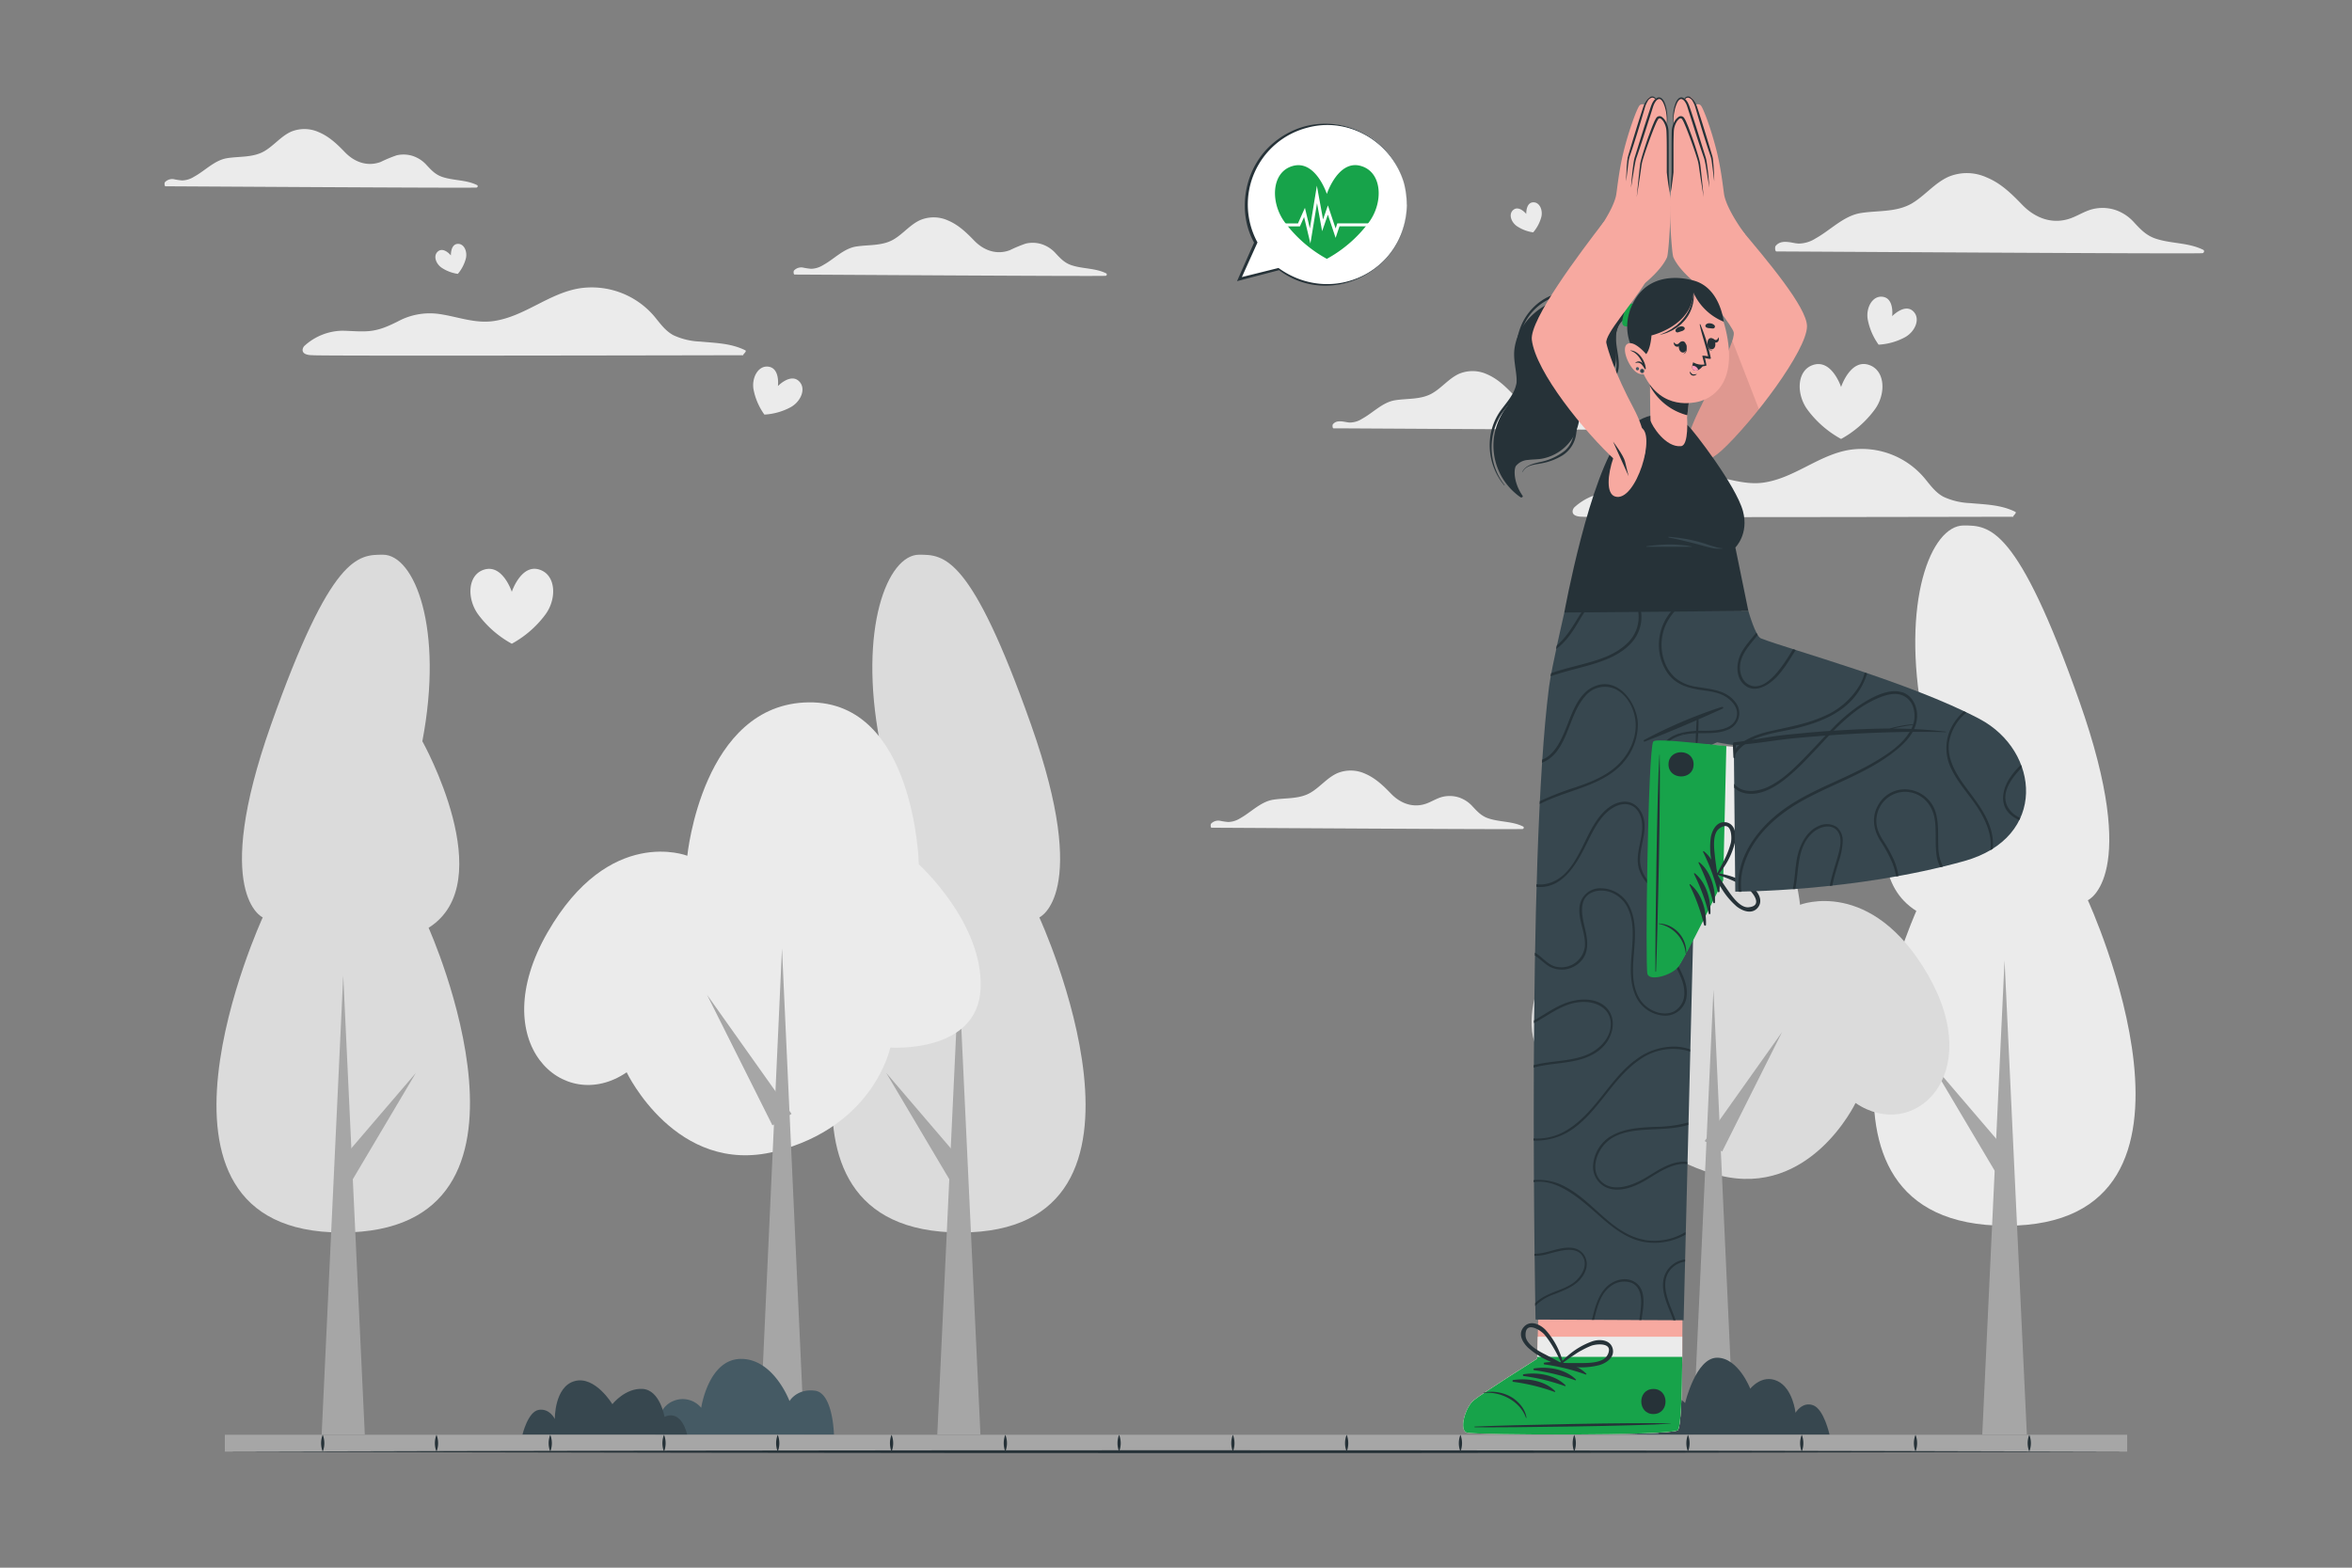 <svg xmlns="http://www.w3.org/2000/svg" viewBox="0 0 750 500"><rect x="0" y="0" width="750" height="500" fill="#808080" stroke="none"/><g id="freepik--background-complete--inject-81"><path d="M611.08,290.54S566,390.94,639.77,390.94s26-103.82,26-103.82,17.07-7.51-2.73-63.52-28.66-56-36.89-56c-10.39,0-20.07,24.25-13,61.47C613.13,229.06,587.18,275.51,611.08,290.54Z" style="fill:#ebebeb"></path><polygon points="646.32 457.53 639.21 306.28 632.1 457.53 646.32 457.53" style="fill:#a6a6a6"></polygon><polygon points="642.1 369.69 615.29 338.38 636.32 373.83 642.1 369.69" style="fill:#a6a6a6"></polygon><path d="M136.67,295.91s43.63,97.18-27.77,97.18S83.78,292.6,83.78,292.6s-16.53-7.27,2.65-61.47,27.73-54.21,35.69-54.21c10.06,0,19.43,23.47,12.56,59.49C134.68,236.41,159.8,281.37,136.67,295.91Z" style="fill:#dbdbdb"></path><polygon points="102.57 457.53 109.45 311.14 116.33 457.53 102.57 457.53" style="fill:#a6a6a6"></polygon><polygon points="106.65 372.52 132.6 342.21 112.25 376.53 106.65 372.52" style="fill:#a6a6a6"></polygon><path d="M278.54,295.91s-43.63,97.18,27.76,97.18S331.42,292.6,331.42,292.6s16.53-7.27-2.64-61.47-27.74-54.21-35.7-54.21c-10.06,0-19.42,23.47-12.56,59.49C280.52,236.41,255.4,281.37,278.54,295.91Z" style="fill:#dbdbdb"></path><polygon points="312.64 457.53 305.76 311.14 298.88 457.53 312.64 457.53" style="fill:#a6a6a6"></polygon><polygon points="308.55 372.52 282.61 342.21 302.96 376.53 308.55 372.52" style="fill:#a6a6a6"></polygon><path d="M574,288.57s22.75-9,40.81,22.4c18.52,32.22-4.69,53.45-23.12,40.81,0,0-14.44,30.34-43.34,23.12s-33.59-30.34-33.59-30.34-25.64,1.8-26.37-17.34,18.06-36.12,18.06-36.12,1.09-47.68,32.15-47.31S574,288.57,574,288.57Z" style="fill:#dbdbdb"></path><polygon points="552.88 457.53 546.38 315.66 539.87 457.53 552.88 457.53" style="fill:#a6a6a6"></polygon><polygon points="549.16 367.27 568.25 329.18 543.59 363.93 549.16 367.27" style="fill:#a6a6a6"></polygon><path d="M219.17,272.94s-24.86-9.87-44.59,24.47c-20.23,35.2,5.13,58.4,25.25,44.59,0,0,15.79,33.15,47.36,25.25s36.7-33.14,36.7-33.14,28,2,28.81-18.95S293,275.7,293,275.7s-1.18-52.09-35.12-51.69S219.17,272.94,219.17,272.94Z" style="fill:#ebebeb"></path><polygon points="242.26 457.53 249.36 302.54 256.46 457.53 242.26 457.53" style="fill:#a6a6a6"></polygon><polygon points="246.31 358.92 225.47 317.3 252.4 355.26 246.31 358.92" style="fill:#a6a6a6"></polygon><path d="M566.47,80.2c7.19,0,128.17.8,135.77.56.55,0,.84-.82.3-1.09-4.8-2.37-10.23-1.9-15.21-3.58-2.93-1-4.73-2.9-6.77-5.1a14,14,0,0,0-6.29-4.11,13.31,13.31,0,0,0-6.86-.21c-2.45.58-4.58,2-6.93,2.88-5.81,2.19-11.45.1-15.6-4.2-3.43-3.54-6.79-6.89-11.44-8.79a15.17,15.17,0,0,0-12.12-.17c-4.44,2-7.49,6-11.65,8.48-4.95,2.89-10.85,2.21-16.31,3.08s-9.65,5.47-14.44,8.11a10.11,10.11,0,0,1-5.21,1.62c-1.07,0-2.12-.32-3.18-.45-1.65-.2-3.21-.16-4.32,1.22C565.94,78.78,566,80.2,566.47,80.2Z" style="fill:#ebebeb"></path><path d="M52.78,59.42c5.25,0,93.57.58,99.13.41.39,0,.61-.6.21-.8-3.5-1.73-7.47-1.38-11.1-2.61-2.14-.72-3.46-2.12-4.94-3.72a10.2,10.2,0,0,0-4.6-3,9.64,9.64,0,0,0-5-.16,42.82,42.82,0,0,0-5.06,2.1c-4.24,1.6-8.37.08-11.4-3.06-2.49-2.59-5-5-8.35-6.42A11.12,11.12,0,0,0,92.82,42c-3.24,1.47-5.46,4.42-8.5,6.2-3.61,2.11-7.92,1.61-11.91,2.25s-7,4-10.54,5.92a7.49,7.49,0,0,1-3.81,1.18,23.13,23.13,0,0,1-2.32-.33,3.17,3.17,0,0,0-3.15.89C52.39,58.39,52.43,59.42,52.78,59.42Z" style="fill:#ebebeb"></path><path d="M425.22,136.61c5.25,0,93.58.58,99.13.4.4,0,.61-.6.21-.79-3.49-1.74-7.46-1.39-11.1-2.61-2.14-.72-3.45-2.12-4.94-3.73a10.2,10.2,0,0,0-4.6-3,9.74,9.74,0,0,0-5-.15c-1.79.42-3.35,1.45-5.06,2.1-4.24,1.6-8.36.08-11.39-3.06-2.5-2.59-5-5-8.36-6.43a11.05,11.05,0,0,0-8.84-.12c-3.24,1.47-5.47,4.42-8.51,6.19-3.61,2.11-7.92,1.61-11.91,2.25s-7,4-10.53,5.92a7.36,7.36,0,0,1-3.81,1.18c-.78,0-1.55-.23-2.32-.32-1.21-.15-2.35-.12-3.16.89C424.84,135.57,424.88,136.61,425.22,136.61Z" style="fill:#ebebeb"></path><path d="M253.38,87.57c5.25,0,93.58.59,99.13.41.4,0,.61-.6.22-.8-3.5-1.73-7.47-1.38-11.11-2.61-2.14-.72-3.45-2.12-4.94-3.72a10.22,10.22,0,0,0-4.59-3,9.68,9.68,0,0,0-5-.16,42.82,42.82,0,0,0-5.06,2.1c-4.24,1.6-8.36.08-11.39-3.06-2.5-2.59-5-5-8.36-6.42a11.05,11.05,0,0,0-8.84-.12c-3.24,1.46-5.47,4.42-8.51,6.19C281.31,78.49,277,78,273,78.63s-7,4-10.53,5.92a7.55,7.55,0,0,1-3.81,1.18,22.72,22.72,0,0,1-2.32-.33,3.18,3.18,0,0,0-3.16.89C253,86.54,253,87.57,253.38,87.57Z" style="fill:#ebebeb"></path><path d="M386.34,264c5.25,0,93.58.58,99.13.41.4,0,.61-.6.22-.8-3.5-1.73-7.47-1.38-11.11-2.61-2.14-.72-3.45-2.12-4.94-3.72a10.24,10.24,0,0,0-4.59-3,9.79,9.79,0,0,0-5-.15c-1.79.43-3.34,1.45-5.05,2.1-4.25,1.6-8.37.08-11.4-3.06-2.5-2.59-5-5-8.35-6.43a11.12,11.12,0,0,0-8.85-.12c-3.24,1.47-5.46,4.42-8.51,6.2-3.6,2.11-7.92,1.61-11.9,2.24s-7.05,4-10.54,5.93a7.52,7.52,0,0,1-3.81,1.18,22.72,22.72,0,0,1-2.32-.33,3.19,3.19,0,0,0-3.16.89C386,262.93,386,264,386.34,264Z" style="fill:#ebebeb"></path><path d="M99.74,113.29c.1.3,139.21,0,137.46,0-.8,0,1.21-1.2.43-1.58-4.53-2.25-9.48-2.31-14.41-2.77a22.26,22.26,0,0,1-8.43-2c-2.62-1.37-4.25-3.76-6.11-6a26.18,26.18,0,0,0-23.76-9c-9.89,1.55-17.69,9.09-27.6,10.47-5.95.84-11.58-1.47-17.39-2.28a21.36,21.36,0,0,0-13.07,2.39c-3.14,1.56-6,2.87-9.58,3.11-2.73.19-5.46-.12-8.19-.15a18.38,18.38,0,0,0-12,4.82C96.6,110.69,95.2,113.29,99.74,113.29Z" style="fill:#ebebeb"></path><path d="M504.71,164.81c.1.29,139.21,0,137.46,0-.8,0,1.21-1.2.43-1.59-4.53-2.25-9.48-2.31-14.41-2.76a22.26,22.26,0,0,1-8.43-2c-2.62-1.38-4.25-3.76-6.11-6a26.13,26.13,0,0,0-23.76-9c-9.89,1.55-17.69,9.08-27.6,10.47-5.95.83-11.58-1.47-17.39-2.28A21.29,21.29,0,0,0,531.83,154c-3.14,1.56-6,2.87-9.58,3.11-2.73.2-5.46-.12-8.19-.14a18.36,18.36,0,0,0-12,4.81C501.57,162.2,500.17,164.81,504.71,164.81Z" style="fill:#ebebeb"></path><path d="M607.31,107.64a20.1,20.1,0,0,1-8.26,2.29,20.13,20.13,0,0,1-3.43-7.84c-.76-3.7,1.37-7.91,4.75-7.43,3.74.52,3,6.18,3,6.18s4-4.16,6.7-1.57C612.55,101.62,610.66,105.9,607.31,107.64Z" style="fill:#ebebeb"></path><path d="M252,129.94a20,20,0,0,1-8.25,2.29,20.22,20.22,0,0,1-3.43-7.84c-.76-3.7,1.36-7.92,4.74-7.44,3.74.53,3,6.18,3,6.18s4-4.15,6.7-1.57C257.24,123.91,255.34,128.19,252,129.94Z" style="fill:#ebebeb"></path><path d="M491.44,69.4a12.59,12.59,0,0,1-2.54,4.71,12.5,12.5,0,0,1-5-1.85c-2-1.25-3-4-1.3-5.35,1.85-1.45,4.09,1.32,4.09,1.32s-.16-3.58,2.18-3.7C491,64.43,492.1,67.14,491.44,69.4Z" style="fill:#ebebeb"></path><path d="M597.72,130.75A33.06,33.06,0,0,1,587.08,140a33.06,33.06,0,0,1-10.64-9.23c-3.75-5-3.56-12.72,1.8-14.4,5.92-1.86,8.84,7.06,8.84,7.06s2.95-9,8.84-7.06C601.26,118.09,601.47,125.79,597.72,130.75Z" style="fill:#ebebeb"></path><path d="M148.5,82.64A12.59,12.59,0,0,1,146,87.35a12.5,12.5,0,0,1-5-1.85c-2-1.25-3-4-1.3-5.35,1.85-1.45,4.08,1.32,4.08,1.32s-.15-3.58,2.19-3.69C148.05,77.68,149.16,80.38,148.5,82.64Z" style="fill:#ebebeb"></path><path d="M173.85,196.08a33,33,0,0,1-10.65,9.23,33.06,33.06,0,0,1-10.64-9.23c-3.74-5-3.56-12.72,1.8-14.4,5.93-1.86,8.84,7.06,8.84,7.06s3-9,8.85-7.06C177.39,183.42,177.59,191.12,173.85,196.08Z" style="fill:#ebebeb"></path></g><g id="freepik--Plants--inject-81"><path d="M265.93,457.6h-57s.13-8.48,5.73-10.74a7.64,7.64,0,0,1,8.94,2.15s2.28-15.6,12.72-15.6,15.44,13.45,15.44,13.45,2.34-4.06,8.13-3.31S265.93,457.6,265.93,457.6Z" style="fill:#455a64"></path><path d="M583.4,457.6s-1.75-8.15-5.24-9.41-5.61,2.4-5.61,2.4-.82-7.79-5.77-10.12-8.66,2.45-8.66,2.45-3.8-9.89-10.58-9.89-10.2,14.46-10.2,14.46-4-4.31-8.11-1.87-4.1,12-4.1,12Z" style="fill:#37474f"></path><path d="M219.15,457.6H166.6s1.73-7.41,5.22-7.94,5.1,2.92,5.1,2.92-.16-10.34,6.35-12.1,12,7.37,12,7.37,4.08-5.2,9.64-4.87,7,8.93,7,8.93S216.92,448.93,219.15,457.6Z" style="fill:#37474f"></path><path d="M528.9,457.6H496.61s.07-4.81,3.25-6.08a4.32,4.32,0,0,1,5.06,1.21s1.29-8.84,7.21-8.84,8.74,7.63,8.74,7.63a4.54,4.54,0,0,1,4.61-1.88C528.77,450.07,528.9,457.6,528.9,457.6Z" style="fill:#455a64"></path></g><g id="freepik--Floor--inject-81"><rect x="71.7" y="457.6" width="606.61" height="5.38" style="fill:#a6a6a6"></rect><path d="M102.91,457.6a7.3,7.3,0,0,1,0,5.38,7.25,7.25,0,0,1,0-5.38Z" style="fill:#263238"></path><path d="M139.19,457.6a7.3,7.3,0,0,1,0,5.38,7.25,7.25,0,0,1,0-5.38Z" style="fill:#263238"></path><path d="M175.46,457.6a7.25,7.25,0,0,1,0,5.38,7.35,7.35,0,0,1,0-5.38Z" style="fill:#263238"></path><path d="M211.74,457.6a7.25,7.25,0,0,1,0,5.38,7.3,7.3,0,0,1,0-5.38Z" style="fill:#263238"></path><path d="M248,457.6a7.25,7.25,0,0,1,0,5.38,7.3,7.3,0,0,1,0-5.38Z" style="fill:#263238"></path><path d="M284.3,457.6a7.25,7.25,0,0,1,0,5.38,7.3,7.3,0,0,1,0-5.38Z" style="fill:#263238"></path><path d="M320.58,457.6a7.25,7.25,0,0,1,0,5.38,7.3,7.3,0,0,1,0-5.38Z" style="fill:#263238"></path><path d="M356.86,457.6a7.3,7.3,0,0,1,0,5.38,7.3,7.3,0,0,1,0-5.38Z" style="fill:#263238"></path><path d="M393.14,457.6a7.3,7.3,0,0,1,0,5.38,7.3,7.3,0,0,1,0-5.38Z" style="fill:#263238"></path><path d="M429.42,457.6a7.3,7.3,0,0,1,0,5.38,7.25,7.25,0,0,1,0-5.38Z" style="fill:#263238"></path><path d="M465.7,457.6a7.3,7.3,0,0,1,0,5.38,7.25,7.25,0,0,1,0-5.38Z" style="fill:#263238"></path><path d="M502,457.6a7.3,7.3,0,0,1,0,5.38,7.25,7.25,0,0,1,0-5.38Z" style="fill:#263238"></path><path d="M538.26,457.6a7.3,7.3,0,0,1,0,5.38,7.25,7.25,0,0,1,0-5.38Z" style="fill:#263238"></path><path d="M574.54,457.6a7.35,7.35,0,0,1,0,5.38,7.25,7.25,0,0,1,0-5.38Z" style="fill:#263238"></path><path d="M610.81,457.6a7.25,7.25,0,0,1,0,5.38,7.3,7.3,0,0,1,0-5.38Z" style="fill:#263238"></path><path d="M647.09,457.6a7.25,7.25,0,0,1,0,5.38,7.3,7.3,0,0,1,0-5.38Z" style="fill:#263238"></path><path d="M70.54,463c195.06-.61,413.86-.61,608.92,0-195.06.62-413.86.61-608.92,0Z" style="fill:#263238"></path></g><g id="freepik--speech-bubble--inject-81"><path d="M448.62,65.27a25.59,25.59,0,0,1-40.85,20.54L395.23,89l5.22-11.68a25.6,25.6,0,1,1,48.17-12.07Z" style="fill:#fff"></path><path d="M448.62,65.27c-.13,21.64-24.81,33-40.76,20.89l-12.52,3.28-.88.23.37-.83L400,77.14l0,.43c-5.89-10.48-3-24.64,6.27-32.16,16.83-13.87,42.26-1.94,42.32,19.86Zm0,0c.08-16.36-15.93-28.86-31.75-24.54a25.29,25.29,0,0,0-16,36.38l.12.21-.1.22L395.63,89.2l-.51-.61,12.56-3.12c17.12,12.37,40.52,1.16,40.94-20.2Z" style="fill:#263238"></path><path d="M436.44,71A41.56,41.56,0,0,1,423.1,82.56,41.59,41.59,0,0,1,409.77,71c-4.7-6.21-4.46-15.94,2.25-18,7.43-2.33,11.08,8.85,11.08,8.85s3.7-11.25,11.08-8.85C440.88,55.12,441.13,64.78,436.44,71Z" style="fill:#17A34A"></path><polygon points="417.86 77.65 415.84 69.22 414.52 72.2 406.34 72.2 406.34 71.25 413.9 71.25 416.11 66.28 417.69 72.85 419.92 59.23 421.89 70 423.44 65.5 425.9 72.87 426.44 71.24 439.88 71.24 439.88 72.19 427.13 72.19 425.9 75.87 423.43 68.46 421.6 73.73 419.97 64.8 417.86 77.65" style="fill:#fff"></polygon></g><g id="freepik--character-1--inject-81"><path d="M548.89,143.76c10.15-9.31,27.32-32.08,27.32-39.7,0-6.06-12.91-21.26-21.7-31.71C552.13,69.53,537.29,86,539.9,88.93c5.47,6.18,12.6,15.3,12.94,17.06.7,3.66-9.5,20.51-13,29.16C534.28,148.63,542,150.07,548.89,143.76Z" style="fill: rgb(247, 169, 160);"></path><path d="M533.64,82.14c2.08,4.68,8.94,9.72,8.94,9.72l13.92-17.1s-5.43-7.15-6.63-12.26c-.29-1.26-.82-7.55-2.37-13.91C545.74,41.36,543,34,542.23,33.51c-1.43-1-3.69.83-3.65,6s1.83,15.16,1.78,15.79a5.46,5.46,0,0,1-.17.61h0c-.16.23-6.81,3.26-7.46,6.49S533.08,81.39,533.64,82.14Z" style="fill: rgb(247, 169, 160);"></path><path d="M544.19,64.52s2.6-12.26,1.58-14.66-4.93-17.74-6.35-18.73-3.69.84-3.66,6,1.84,15.16,1.79,15.79-4.06,10.91-4.14,12S544.19,64.52,544.19,64.52Z" style="fill: rgb(247, 169, 160);"></path><path d="M546.63,57.82c0-1.37-.09-2.74-.16-4.11-.05-.69-.1-1.37-.17-2.06,0-.34-.07-.68-.11-1,0-.17-.06-.35-.09-.52a3.71,3.71,0,0,0-.14-.53c-.77-2.61-1.56-5.25-2.37-7.86s-1.62-5.23-2.51-7.85a9,9,0,0,0-1-1.88,3.75,3.75,0,0,0-.73-.81,1.73,1.73,0,0,0-1-.44,1.37,1.37,0,0,0-1,.43,3.08,3.08,0,0,0-.62.87,7.39,7.39,0,0,0-.62,2,9.46,9.46,0,0,1,.79-1.88,3.06,3.06,0,0,1,.63-.75,1.1,1.1,0,0,1,.83-.29,2.19,2.19,0,0,1,1.4,1.15,8.28,8.28,0,0,1,.81,1.82c.76,2.61,1.54,5.25,2.35,7.87s1.63,5.23,2.54,7.83a10,10,0,0,1,.41,2c.1.67.18,1.35.27,2Z" style="fill:#263238"></path><path d="M541.88,66.15s2.79-13.44,1.77-15.84-4.93-17.75-6.34-18.74-3.69.84-3.66,6,1.83,15.16,1.78,15.79-2.89,11-3,12S541.88,66.15,541.88,66.15Z" style="fill: rgb(247, 169, 160);"></path><path d="M545.07,59.86c-.1-1.68-.26-3.35-.42-5-.1-.84-.21-1.67-.33-2.51-.06-.42-.12-.84-.2-1.25a9.52,9.52,0,0,0-.33-1.25c-1-3.21-2-6.43-3-9.63l-1.56-4.8-.41-1.19a9.44,9.44,0,0,0-.47-1.21,4.81,4.81,0,0,0-.72-1.13,2.26,2.26,0,0,0-1.18-.79,1.3,1.3,0,0,0-.78.06,1.73,1.73,0,0,0-.59.43,3.62,3.62,0,0,0-.71,1.14,10.93,10.93,0,0,0-.68,2.47,14.82,14.82,0,0,0,0,5.06,15.74,15.74,0,0,1,.3-5,11.53,11.53,0,0,1,.76-2.35,3.39,3.39,0,0,1,.64-1,.93.93,0,0,1,.9-.3,1.79,1.79,0,0,1,.84.63,5.2,5.2,0,0,1,.61,1c.31.72.53,1.55.79,2.35l1.53,4.8c1,3.2,2.06,6.4,3.16,9.59a7.27,7.27,0,0,1,.36,1.18c.09.4.18.81.26,1.22.15.82.29,1.65.42,2.48Z" style="fill:#263238"></path><path d="M542.32,66.14S542,53.9,541.06,51.66s-3-12.87-4.28-13.79-3.43.78-3.4,5.56.08,10.47,0,11.06-.87,9.88-.95,10.87S542.32,66.14,542.32,66.14Z" style="fill: rgb(247, 169, 160);"></path><path d="M543.25,62.85c-.19-2.16-.42-4.31-.64-6.47-.11-1.07-.22-2.15-.35-3.23l-.1-.81a5.66,5.66,0,0,0-.16-.82c-.12-.53-.27-1.05-.42-1.58-.61-2.08-1.27-4.15-2-6.19-.36-1-.74-2-1.13-3.06-.2-.51-.41-1-.63-1.51a8.9,8.9,0,0,0-.76-1.51,1.25,1.25,0,0,0-1.88-.33A4,4,0,0,0,534,38.68a7.08,7.08,0,0,0-.92,3.26c-.05,2.18-.05,4.34-.05,6.51s0,4.36,0,6.48c0,1.07-.11,2.16-.18,3.24s-.1,2.16-.12,3.25c.38-2.14.67-4.28.91-6.45l0-6.51c0-2.17,0-4.34.1-6.49a6.48,6.48,0,0,1,.81-2.94,3.44,3.44,0,0,1,.93-1.12.59.59,0,0,1,.94.15,9.49,9.49,0,0,1,.7,1.39c.22.48.43,1,.63,1.48.4,1,.78,2,1.15,3,.73,2,1.47,4.07,2.12,6.13.16.51.32,1,.46,1.54a15.28,15.28,0,0,1,.28,1.58l.46,3.21Z" style="fill:#263238"></path><path d="M548.89,143.76a122.83,122.83,0,0,0,12-13.23l-8.46-21.83c-2,6.17-9.64,19.2-12.61,26.45C534.28,148.63,542,150.07,548.89,143.76Z" style="opacity:0.1"></path><path d="M467.73,456.91c2.52.79,64.55,1.07,67.23-.73,1-.67,1.4-11.12,1.48-23.77V432c0-2.61.23-45.38.23-45.38l-45.28-.08-1.2,46,0,.78s-17.5,11-20.24,13.26S465.21,456.14,467.73,456.91Z" style="fill: rgb(247, 169, 160);"></path><path d="M467.73,456.92c2.53.78,64.55,1.06,67.24-.74,1-.66,1.4-11.12,1.47-23.78V432c0-.52,0-2.63,0-5.67H490.34l-.16,6.23,0,.79s-17.49,11-20.24,13.26S465.2,456.14,467.73,456.92Z" style="fill:#ebebeb"></path><path d="M467.73,456.92c2.53.78,64.55,1.06,67.24-.74,1-.65,1.39-10.93,1.47-23.43H490.19l0,.6s-17.49,11-20.24,13.26S465.2,456.14,467.73,456.92Z" style="fill:#17A34A"></path><path d="M470.31,455c10.34-.49,52.13-1.41,62.4-1,.08,0,.08.06,0,.07-10.25.74-52,1.28-62.4,1.15C470.09,455.14,470.09,455,470.31,455Z" style="fill:#263238"></path><path d="M473.13,444.13a12.72,12.72,0,0,1,9.25,1.72c2.1,1.45,4,3.64,4.38,6.32,0,.08-.16.11-.18,0-1.65-4.89-7.57-8.46-13.42-7.91A.08.08,0,1,1,473.13,444.13Z" style="fill:#263238"></path><path d="M492.49,434.6c4.53-.68,10,.2,13.35,3.53.13.13-.06.31-.2.26a63.32,63.32,0,0,0-13.15-3.22A.29.29,0,0,1,492.49,434.6Z" style="fill:#263238"></path><path d="M489.17,436.45c4.53-.68,10,.2,13.35,3.53.13.12-.06.31-.2.25A63.77,63.77,0,0,0,489.17,437,.29.29,0,0,1,489.17,436.45Z" style="fill:#263238"></path><path d="M485.85,438.3c4.53-.69,10,.2,13.35,3.52.13.13-.05.31-.2.26a63.62,63.62,0,0,0-13.15-3.21A.29.29,0,0,1,485.85,438.3Z" style="fill:#263238"></path><path d="M482.53,440.15c4.54-.69,10,.19,13.35,3.52.13.13-.05.31-.2.26a63,63,0,0,0-13.15-3.21A.29.29,0,0,1,482.53,440.15Z" style="fill:#263238"></path><path d="M527.17,443c5.15-.09,5.29,7.9.14,8S522,443.07,527.17,443Z" style="fill:#263238"></path><path d="M487.19,429.76a24.81,24.81,0,0,0,6.9,4.4c.18.08.35.17.53.24,1,.49,2,1,3,1.46a.46.46,0,0,0,.36,0,.58.58,0,0,0,.4-.5.12.12,0,0,0,.13-.14c0-.15-.07-.3-.1-.47l0-.15s0,0,0,0c-.05-.18-.11-.38-.15-.57-.11-.43-.25-.88-.41-1.32a24.47,24.47,0,0,0-5-8.54c-1.69-1.77-4.84-3.25-6.89-1S485.51,428.11,487.19,429.76Zm-.72-3.72c-.23-5,4.75-1.82,5.95-.47a27.48,27.48,0,0,1,2.07,2.84,42.63,42.63,0,0,1,2.48,4.42c.28.57.57,1.11.86,1.68l0,0,.12.26-.26-.15-.29-.17c-.7-.38-1.39-.76-2.11-1.13s-1.67-.86-2.5-1.31C490.77,431,486.6,428.79,486.47,426Z" style="fill:#263238"></path><path d="M498,435.88h0c1.62,0,3.29.14,4.95.19a23.05,23.05,0,0,0,7.09-.69c2.17-.65,4.73-2.36,4.27-4.94a2,2,0,0,0-.06-.32c-.76-2.91-4.23-3.09-6.55-2.3a24.1,24.1,0,0,0-7.79,4.61,18,18,0,0,0-1.66,1.61,2.71,2.71,0,0,0-.41.47s0,0,0,0a.2.2,0,0,0-.09.12,1.55,1.55,0,0,0-.25.26.14.14,0,0,0,0,.2A.55.55,0,0,0,498,435.88Zm1.13-1.13-.67,0a1.22,1.22,0,0,0-.27,0c.07-.06.16-.1.23-.16h0c1.2-.82,2.35-1.67,3.56-2.46.74-.5,1.48-1,2.26-1.39a25.59,25.59,0,0,1,3.17-1.52c1.41-.54,5.71-1,5.66,1.38a3.64,3.64,0,0,1-.61,1.79c-1.41,2.38-6.11,2.34-8.44,2.35C502.35,434.77,500.73,434.72,499.09,434.75Z" style="fill:#263238"></path><path d="M555.26,194.85s-6.6,40.24-7,41.54c0,0-2.45,1.16-6.88,3.21l-4.51,181.49-47.22-.22s-2.9-145.61,4.3-201.78c.79-6.14,5-24.24,5-24.24Z" style="fill:#37474f"></path><path d="M523.42,421h-.69a50.08,50.08,0,0,0,.59-5.08c.1-2.56-.4-5.61-3-6.75a7,7,0,0,0-6.48.9c-3.52,2.37-4.5,6.82-5.53,10.87h-.69c.88-3.42,1.67-6.91,3.94-9.7s6.45-4.31,9.66-2.4C525.27,411.28,524,417.11,523.42,421Zm7.73-15c-2.21,4.56.31,9.56,2,13.84.15.4.3.81.44,1.22h.72c-.11-.34-.22-.67-.34-1-1.71-4.6-5-10.76-1.2-15.24a7.5,7.5,0,0,1,4.56-2.45l0-.67A8,8,0,0,0,531.15,406Zm-29.76-8c-4.13-.5-8,1.91-12.1,1.89,0,.21,0,.43,0,.64a13.76,13.76,0,0,0,3-.28c3.66-.74,10.83-3.86,12.78,1.24.87,2.28-.46,4.81-2,6.46-1.72,1.86-4.05,2.78-6.36,3.68-2.64,1-5.27,2.13-7.19,4,0,.32,0,.63,0,.92a15.06,15.06,0,0,1,6.08-3.76c4-1.58,8.24-3.09,9.95-7.43C506.86,402.08,505.07,398.49,501.39,398Zm23-2.55c-10.45-1.91-16.31-12.35-25.37-17a17.6,17.6,0,0,0-10-2.06c0,.21,0,.42,0,.63,8.49-1.33,16.64,7.09,22.62,12.2,3.55,3,7.52,5.86,12.17,6.8a19.87,19.87,0,0,0,12.62-1.7c.34-.17.67-.34,1-.53l0-.82A19.19,19.19,0,0,1,524.42,395.49Zm-10.88-33a11.91,11.91,0,0,0-5.48,8.9,7.23,7.23,0,0,0,5.47,7.82c4.27,1,8.77-1.16,12.3-3.35s8-5.08,12.23-4.55v-.65l-.49-.05c-5.2-.34-9.53,3.3-13.82,5.65-3.92,2.15-10.08,4.23-13.54.14-2.86-3.39-1.14-8.59,1.56-11.5,3.58-3.86,9.43-4.36,14.38-4.62,4.09-.22,8.26-.26,12.21-1.46l0-.77a41,41,0,0,1-10.53,1.39C523,359.63,517.79,359.85,513.54,362.47Zm-.65-30.85c1.88-3.19,2.12-7.32-.56-10.16-2.48-2.62-6.46-3-9.83-2.39-4.51.75-8.16,3.37-12,5.65-.43.26-.88.51-1.33.76,0,.28,0,.57,0,.85.84-.45,1.65-.93,2.45-1.41,4-2.38,7.77-5,12.51-5.31,4.32-.32,9.22,1.61,9.52,6.56.3,5.15-4.12,9.09-8.58,10.64-5,1.74-10.37,1.56-15.47,2.81l-.52.14v.76c4.12-1.13,8.45-1.24,12.63-2.07C506.15,337.57,510.48,335.69,512.89,331.62Zm8.32,6.7c-8.12,6.27-12.43,16.46-21.24,21.95A18.07,18.07,0,0,1,489,363.1v.66a20.31,20.31,0,0,0,12.38-3.58c8.53-5.94,12.79-16.19,21.34-22.1a18.33,18.33,0,0,1,14.7-3.12,14.51,14.51,0,0,1,1.5.46l0-.75a16.61,16.61,0,0,0-4.74-.87A20.16,20.16,0,0,0,521.21,338.32ZM533,296.69c-2.48,3.88-.23,8.38,1.58,12,1.22,2.43,2.45,4.91,2.51,7.68a6.56,6.56,0,0,1-3.28,6.21c-3.82,1.89-8.84-.53-10.92-3.92-2.91-4.73-2.19-10.73-1.77-16,.37-4.74.56-9.93-1.86-14.22a10.17,10.17,0,0,0-8.57-5.13,6.61,6.61,0,0,0-7,5.79c-.55,4.33,2,8.38,1.7,12.7a7.56,7.56,0,0,1-9.81,6.36c-2.32-.82-3.87-2.95-5.93-4.2l-.21-.12c0,.31,0,.61,0,.91,1.55,1,2.85,2.4,4.44,3.4a8.28,8.28,0,0,0,9.86-1.21c3.1-2.87,2.59-7,1.69-10.73-.95-4-2.43-10,2.74-11.77,4-1.37,8.51.89,10.49,4.4,2.57,4.55,2.05,10.12,1.65,15.12s-.71,10.29,1.81,14.75a10.58,10.58,0,0,0,8.82,5.23,6.81,6.81,0,0,0,6.9-6.42c.5-5-2.92-9-4.48-13.48-.82-2.36-1-5,.49-7.18a7.65,7.65,0,0,1,4.81-2.9,10.34,10.34,0,0,1,1.33-.18l0-.78A8.75,8.75,0,0,0,533,296.69Zm-15.48-53.38a18.28,18.28,0,0,0,4.75-12.75c-.41-6.76-6.54-14.92-14-11.58-5.58,2.48-7.29,9.69-9.52,14.77-1.22,2.76-2.67,5.71-5.17,7.54a7.83,7.83,0,0,1-1.83,1l-.06,1a11.23,11.23,0,0,0,5.15-4.23c3.66-5.21,4.38-12.16,8.63-17a8.07,8.07,0,0,1,9.43-2.37c4,1.81,6.31,6.41,6.65,10.58.43,5.18-2.16,10.47-5.91,13.93s-8.38,5.22-13,6.83A94.09,94.09,0,0,0,491,255.54c0,.3,0,.61-.05.91,4.87-2.52,10.46-4,15.48-6C510.54,248.82,514.58,246.68,517.56,243.31Zm-14-45.3c.61-1,1.27-2.1,2-3.16h-.93c-1.58,2.36-2.92,4.87-4.63,7.16a22.88,22.88,0,0,1-3.54,3.87h0c-.08.38-.16.76-.25,1.14C499.36,204.78,501.6,201.29,503.54,198Zm19.79-2.66a4.33,4.33,0,0,0-.08-.5h-.86a11.55,11.55,0,0,1-3.73,10.55c-3.61,3.38-8.54,5-13.22,6.23-3.61,1-7.28,1.83-10.81,3.08-.06.34-.12.68-.18,1,4.52-1.64,9.25-2.57,13.85-4,4.29-1.32,8.68-3.16,11.79-6.52A12.16,12.16,0,0,0,523.33,195.35Zm.2,82.07c-1.77-5.14,1.55-10.25.8-15.46-.55-3.78-3.33-6.91-7.41-6.16s-7,4.44-9,7.86c-3.77,6.37-6.47,16.46-14.78,18.23a9.9,9.9,0,0,1-3.21.15c0,.26,0,.53,0,.8,8,.85,12.48-6.7,15.62-12.93,1.86-3.69,3.66-7.81,6.71-10.68,1.81-1.69,4.41-3.19,7-2.65s3.95,3,4.31,5.46c.76,5.15-2.45,10.13-.87,15.27a12.51,12.51,0,0,0,8.58,8.12,14.37,14.37,0,0,0,9-.46l0-.86a14.91,14.91,0,0,1-4.85,1C530.3,285.29,525.23,282.35,523.53,277.42Zm6.85-40.12c-2.38,3-2.42,7.13.44,9.83s6.81,3.49,10.2,5.09l0-.8c-.44-.22-.89-.42-1.35-.61-3.45-1.42-8.37-2.66-9.93-6.49a6.79,6.79,0,0,1,1.81-7.2c2-2.1,5-2.92,7.86-3.16,3.08-.26,6.32.12,9.36-.53.05-.26.09-.52.14-.81a27.26,27.26,0,0,1-5.81.47C538.56,233.11,533.44,233.43,530.38,237.3ZM541,219.06a13.45,13.45,0,0,1-6.79-2.88,12.64,12.64,0,0,1-3.39-5.09,15.8,15.8,0,0,1,.44-11.93,17.81,17.81,0,0,1,2.9-4.31h-1.08a16.43,16.43,0,0,0-4,9.4,15.85,15.85,0,0,0,2.84,10.62c2.73,3.67,6.74,4.68,11.08,5.29,2.58.36,5.23.7,7.46,2.15l.24.17c.05-.28.1-.56.14-.85C548,219.87,544.33,219.64,541,219.06Z" style="fill:#263238"></path><path d="M525.53,310.2c-.74-2.35.74-71,2.42-73.46.3-.47,14.66,2.28,30.54,2,3.22-.07,35.06-1.93,35.06-1.93l-.83,42.43-43.47,1s-12,25.32-14.12,27.88S526.25,312.55,525.53,310.2Z" style="fill: rgb(247, 169, 160);"></path><path d="M525.52,310.2c-.72-2.36.75-70.95,2.42-73.46.29-.45,14.65.59,29.85,1.83v42.62l-8.54-1s-12,25.31-14.12,27.88S526.25,312.55,525.52,310.2Z" style="fill:#ebebeb"></path><path d="M525.33,310.65c-.75-2.41.16-71.56,1.86-74.14.64-1,11.67.27,23.3,1.44l-1,42.84s-12.22,25.06-14.39,27.68S526.08,313.05,525.33,310.65Z" style="fill:#17A34A"></path><path d="M528.08,309.72c.51-11.44,1.51-57.65,1.15-69,0-.09-.06-.09-.07,0-.76,11.34-1.38,57.55-1.27,69C527.89,310,528.07,310,528.08,309.72Z" style="fill:#263238"></path><path d="M537.7,304.13a9.2,9.2,0,0,0-2.66-6.91,8.89,8.89,0,0,0-6.06-2.68c-.07,0-.07.12,0,.13a10.64,10.64,0,0,1,8.57,9.46A.08.08,0,0,0,537.7,304.13Z" style="fill:#263238"></path><path d="M548.32,284.35c.16-4.58-1.35-9.92-5-12.85-.15-.11-.3.09-.24.23a63.66,63.66,0,0,1,4.71,12.69A.29.29,0,0,0,548.32,284.35Z" style="fill:#263238"></path><path d="M546.87,287.86c.15-4.58-1.35-9.92-5-12.85-.15-.11-.31.09-.24.23a63.66,63.66,0,0,1,4.71,12.69A.29.29,0,0,0,546.87,287.86Z" style="fill:#263238"></path><path d="M545.42,291.37c.15-4.58-1.36-9.92-5-12.85-.14-.11-.3.09-.23.23a63.66,63.66,0,0,1,4.71,12.69A.29.29,0,0,0,545.42,291.37Z" style="fill:#263238"></path><path d="M544,294.88c.16-4.58-1.35-9.92-5-12.85-.14-.11-.3.09-.23.23A63.66,63.66,0,0,1,543.4,295,.28.28,0,0,0,544,294.88Z" style="fill:#263238"></path><path d="M540.05,243.85c.09-5.14-7.9-5.29-8-.14S540,249,540.05,243.85Z" style="fill:#263238"></path><path d="M560.45,289.57c2-2.29.14-5.26-1.81-6.72a24.11,24.11,0,0,0-9.06-4c-.46-.12-.92-.2-1.36-.27a5.07,5.07,0,0,1-.58-.08h-.17l-.48-.05a.11.11,0,0,0-.12.15.55.55,0,0,0-.45.45.41.41,0,0,0,.06.35c.6.91,1.2,1.87,1.8,2.83a4.3,4.3,0,0,0,.3.49,24.5,24.5,0,0,0,5.16,6.35C555.58,290.54,558.58,291.72,560.45,289.57Zm-9.62-5.83c-.54-.77-1.07-1.56-1.59-2.33s-.91-1.32-1.37-2c-.06-.09-.14-.18-.2-.26l-.18-.25.28.1h0c.59.23,1.17.45,1.77.65a45.3,45.3,0,0,1,4.67,2,27,27,0,0,1,3.06,1.72c1.48,1,5.22,5.62.22,6C554.78,289.54,552.15,285.64,550.83,283.74Z" style="fill:#263238"></path><path d="M547.24,279.43a.13.13,0,0,0,.2,0,1.84,1.84,0,0,0,.23-.27.23.23,0,0,0,.11-.11s0,0,0,0a3.08,3.08,0,0,0,.42-.47,15.54,15.54,0,0,0,1.4-1.83,24.06,24.06,0,0,0,3.68-8.27c.52-2.4-.06-5.82-3-6.24a1.77,1.77,0,0,0-.32,0c-2.62-.16-4,2.58-4.42,4.81a23,23,0,0,0,.14,7.12c.24,1.65.53,3.29.76,4.9v0A.54.54,0,0,0,547.24,279.43Zm-.4-6.48c-.26-2.32-.84-7,1.35-8.65a3.68,3.68,0,0,1,1.71-.82c2.34-.32,2.4,4,2,5.46a26.2,26.2,0,0,1-1.15,3.33c-.33.82-.71,1.61-1.12,2.4-.64,1.3-1.35,2.54-2,3.82h0c0,.08-.08.17-.13.25a1.14,1.14,0,0,0,0-.26c0-.23,0-.45-.05-.68C547.25,276.19,547,274.58,546.84,273Z" style="fill:#263238"></path><path d="M526.14,194.85h31.37s2.29,8.09,4,8.75c9.06,3.56,47.5,13.94,69.76,25.72,19.16,10.14,21.91,37.8-4.93,45.31-35.26,9.86-73,9.75-73,9.75l-.47-47.47s28-3.83,54.7-3.16c0,0-28.24,8.49-58.38,3.31-2.95-.51-6.91-1.45-10.48-2.37-4.79-1.22-8.88-2.4-8.88-2.4Z" style="fill:#37474f"></path><path d="M587.59,268.28a21.43,21.43,0,0,1-1.2,6.33c-.71,2.44-1.49,4.85-2,7.33,0,.17-.07.34-.11.51l-.81.08c.7-3.66,2-7.2,2.94-10.81.54-2.19,1-5.19-.79-7-2.09-2.13-5.65-.87-7.57.84-5.1,4.54-4.33,11.72-5.58,18l-.79,0c.78-3.57.72-7.42,1.58-10.91.91-3.67,3-7.62,6.62-9.18a5.94,5.94,0,0,1,5.83.3A5.63,5.63,0,0,1,587.59,268.28Zm-34.15-44.23c-3-4.06-8-4.21-12.47-5a13.45,13.45,0,0,1-6.79-2.88,12.64,12.64,0,0,1-3.39-5.09,15.8,15.8,0,0,1,.44-11.93,17.81,17.81,0,0,1,2.9-4.31h-1.08a16.43,16.43,0,0,0-4,9.4,15.85,15.85,0,0,0,2.84,10.62c2.73,3.67,6.74,4.68,11.08,5.29,2.58.36,5.23.7,7.46,2.15s4.08,3.84,3.3,6.51c-1.24,4.24-7.06,4.25-10.61,4.27a27.22,27.22,0,0,0-7.47.81l1.49.39a18,18,0,0,1,2.29-.33c3.88-.33,8,.37,11.69-1.28A5.59,5.59,0,0,0,553.44,224.05Zm2.86-5.57c3.28,2.78,7.56.15,10.06-2.4s4.32-5.74,6.25-8.76l-.84-.26c-1,1.61-2,3.26-3.13,4.83-2.17,3.11-6.74,8.87-11.12,6.41-1.88-1.06-2.67-3.37-2.68-5.43,0-2.62,1.41-5,2.95-7,.83-1.09,1.78-2.2,2.69-3.34h0c-.14-.23-.28-.49-.42-.76-1.67,2.13-3.59,4.14-4.83,6.52C553.59,211.45,553.34,216,556.3,218.48ZM555.61,238a12.94,12.94,0,0,1,2.13-1.49l.38-.2c4.44-2.34,9.66-2.85,14.47-4,5-1.22,10.09-2.91,14.36-5.93a21.87,21.87,0,0,0,8.43-11.59l-.76-.26a16.57,16.57,0,0,1-1.57,3.92,24.21,24.21,0,0,1-11.84,10.16c-4.91,2.16-10.17,3.15-15.38,4.29-3.34.72-7,1.68-9.88,3.68a11,11,0,0,0-1.6,1.3,11.73,11.73,0,0,0-.84.88,8.53,8.53,0,0,0-.62.83v1.72A11.89,11.89,0,0,1,555.61,238Zm51-17.17c-4.15-1.36-9.17,1.3-12.62,3.44a53.62,53.62,0,0,0-9.79,8.18c-.59.6-1.17,1.2-1.74,1.81-1.34,1.4-2.65,2.82-4,4.23s-2.41,2.56-3.65,3.81c-3.2,3.23-6.7,6.58-10.83,8.58-3.48,1.7-8.64,2.29-11-.93v1.25c2,2,5.23,2.36,8.08,1.66,4.3-1.06,7.93-4,11.15-6.9,2.62-2.37,5-5,7.46-7.55.68-.73,1.35-1.46,2-2.18s1.27-1.36,1.92-2a67.35,67.35,0,0,1,8-7.32,34.87,34.87,0,0,1,5.62-3.48c2.25-1.1,4.85-2.18,7.4-2.1a6,6,0,0,1,5.51,4.39,9,9,0,0,1-.84,7.12c-2.46,4.54-7.33,7.7-11.67,10.25-9,5.28-19.1,8.39-27.72,14.26-7.47,5.08-14.39,13-15.43,22.3a20.22,20.22,0,0,0,0,4.79h.83a20.52,20.52,0,0,1,.66-8.07c2.76-9.78,11.12-16.87,19.74-21.51,9.18-4.94,19.29-8.26,27.66-14.6,3.45-2.61,7.17-6,7.86-10.52C611.8,226.14,610.21,222,606.61,220.79ZM617,258.37a10.31,10.31,0,0,0-8.46-6.55,9.66,9.66,0,0,0-9.53,4.77c-2.23,3.77-1.7,7.83.5,11.45a44.6,44.6,0,0,1,3.92,7.18,23.67,23.67,0,0,1,1.21,4.3l.75-.13a22.81,22.81,0,0,0-1.41-5,46.13,46.13,0,0,0-3.67-6.59c-1.42-2.3-2.34-4.71-1.86-7.44a9.2,9.2,0,0,1,9.38-7.82c5,.28,8.39,4,9.12,8.8.6,3.93,0,7.94.64,11.86a10.67,10.67,0,0,0,1.16,3.38l.82-.2a14.43,14.43,0,0,1-1.48-6.21C617.89,266.27,618.37,262.12,617,258.37ZM634.66,264c-1.59-4.95-4.88-8.94-7.92-13.06s-6-9-5.21-14.34a15.72,15.72,0,0,1,5.5-9.35l-.77-.37a17.41,17.41,0,0,0-4.41,5.94,14.7,14.7,0,0,0,.4,12.43c2.19,4.64,5.83,8.35,8.57,12.65,2.39,3.76,4.58,8.7,3.83,13.29.27-.16.54-.32.8-.49A16.31,16.31,0,0,0,634.66,264Zm5.65-6.45c-2.6-4.59,1.21-9.41,4.4-12.79-.09-.27-.19-.55-.3-.82a25.87,25.87,0,0,0-3.78,4.58c-2.17,3.53-3,8.23.46,11.27a10.68,10.68,0,0,0,2.8,1.77c.12-.24.23-.47.33-.71A8.09,8.09,0,0,1,640.31,257.51Z" style="fill:#263238"></path><path d="M620.46,233.36a149.19,149.19,0,0,0-16.9-1c2.16-.47,4.36-.86,6.53-1.2.12,0,.12-.21,0-.2a41.65,41.65,0,0,0-7.56,1.4c-3.74,0-7.47.13-11.2.32-9.76.5-11.88.71-21.61,1.66-5.52.55-11.15,1.84-16.67,2.41a.48.48,0,0,0-.46.48c0,1.44.11,2.89.16,4.33a.29.29,0,0,0,.57,0c.06-1.3.15-2.6.19-3.9,9.6-.8,11.71-1.63,21.32-2.46s19.46-1.45,29.23-1.68c5.47-.13,10.92-.14,16.39,0C620.55,233.56,620.58,233.38,620.46,233.36Z" style="fill:#263238"></path><path d="M548.86,225.52A150.73,150.73,0,0,0,524.29,236c-.31.16-.14.66.19.53,8.26-3.23,16.6-6.77,24.68-10.46C549.79,225.78,549.51,225.32,548.86,225.52Z" style="fill:#263238"></path><path d="M541,229.82c0,.74-.32,5.48-.26,6.86a.28.28,0,0,0,.56,0c.26-2,.35-6.5.32-6.95C541.58,229.08,541,229.15,541,229.82Z" style="fill:#263238"></path><path d="M519.86,100.48a4.66,4.66,0,0,0-1.7.8c-2.31,1.73-2.94,4.74-3,7.45,0,2.9.6,6-.4,8.8a4.85,4.85,0,0,1-2.09,2.69,4.5,4.5,0,0,1-3.68,0c-1.25-.45-2.65-1.26-4-.83a3.74,3.74,0,0,0-2.25,2.53c-.93,2.82.7,5.8.93,8.62a15.05,15.05,0,0,1-1.93,8.68,14.68,14.68,0,0,1-6.07,5.72,14.53,14.53,0,0,1-3.9,1.34c-1.51.27-3.06.22-4.59.42a5.32,5.32,0,0,0-3.8,1.94c-.65,1-.83,5.22,2.16,9.51.21.3-.36.67-.68.44a18,18,0,0,1-1.83-1.43,20.11,20.11,0,0,1-6.72-17,20.86,20.86,0,0,1,3.49-9.52,34.05,34.05,0,0,0,3-4.82,10.41,10.41,0,0,0,.82-4.9c-.16-3.22-1.1-6.35-.7-9.59a17.58,17.58,0,0,1,3.19-8,20.89,20.89,0,0,1,15.15-8.51C507.24,94.24,520.19,100.38,519.86,100.48Z" style="fill:#263238"></path><path d="M519.66,100.53a8.27,8.27,0,0,0-3.14,2,6.78,6.78,0,0,0-1.53,3c-.61,2.46-.16,4.94.2,7.4s.58,4.78-.51,6.94a5.45,5.45,0,0,1-2,2.31,4.33,4.33,0,0,1-3.27.37c-2-.49-4.46-1.75-6.41-.3s-1.62,4.23-1.44,6.28c.43,5,1.73,11.41-2.56,15.21a18.56,18.56,0,0,1-8,3.65c-2,.47-4.55,1-5.55,3.08,0,.07.09.11.12,0,1.09-2.13,3.74-2.26,5.81-2.66a19.66,19.66,0,0,0,7-2.65,9.6,9.6,0,0,0,4.09-6,22.58,22.58,0,0,0,.16-7.65c-.14-1.3-.32-2.61-.42-3.92a8,8,0,0,1,.29-3.55,2.8,2.8,0,0,1,2.77-1.83,15,15,0,0,1,3.57.82,5.61,5.61,0,0,0,3.22.07,5.11,5.11,0,0,0,2.19-1.45,8.11,8.11,0,0,0,1.95-5.52c0-2.84-.94-5.6-.89-8.44a6.68,6.68,0,0,1,4.52-6.87A.16.16,0,0,0,519.66,100.53Z" style="fill:#263238"></path><path d="M499.15,93.22c-6.07.44-11.28,4.6-13.81,10a21,21,0,0,0-1.86,9.69c.11,3.11.64,6.27.08,9.36-.63,3.42-3,5.89-5,8.62a18.85,18.85,0,0,0-3.18,7.38,20,20,0,0,0,3.09,14.94,16.83,16.83,0,0,0,1.2,1.58c.06.07.16,0,.1-.08a19.56,19.56,0,0,1-1.45-21.92c1.64-2.71,4.06-4.91,5.34-7.84,1.19-2.76,1.05-5.83.82-8.76-.25-3.19-.48-6.34.35-9.48a17.14,17.14,0,0,1,11.88-12.34c6.6-1.73,13.15,1,18.8,4.23l2.26,1.3c.09,0,.18-.07.09-.13C512.3,96.23,506,92.72,499.15,93.22Z" style="fill:#263238"></path><path d="M522,97.64a2.9,2.9,0,0,0-2.79-.72c-.59.36-2.41,5.41-1.77,6.59s2.95.33,2.95.33Z" style="fill:#17A34A"></path><path d="M553.37,174.61l4.14,20.24-58.69.51s8-44,18.21-56.43c6.88-8.41,15.55-8.32,21.38-3.06,1.47,1.33,15.13,18.87,17.38,27.15C557.74,170.34,553.37,174.61,553.37,174.61Z" style="fill:#263238"></path><path d="M532.14,171.22a53.35,53.35,0,0,1,8.61,1.34c1.41.36,2.79.79,4.18,1.25.69.24,1.38.44,2.07.64a8.52,8.52,0,0,0,2.22.41.06.06,0,0,1,0,.11,13.63,13.63,0,0,1-2.12,0,14.07,14.07,0,0,1-2-.37c-1.43-.35-2.85-.77-4.27-1.14-2.88-.74-5.76-1.48-8.68-2C532,171.46,532,171.21,532.14,171.22Z" style="fill:#37474f"></path><path d="M525.08,174.23a57.1,57.1,0,0,1,7.15-.57c1.2,0,2.39.05,3.58.15.57.05,1.14.1,1.71.17s1.25.24,1.87.3c.07,0,.07.12,0,.11-.59,0-1.19,0-1.78,0h-1.79c-1.19,0-2.39,0-3.58,0-2.39,0-4.77,0-7.16,0C525,174.45,525,174.24,525.08,174.23Z" style="fill:#37474f"></path><path d="M526.32,134.17c.42,1.6,4.82,8.67,9.75,8.12,2.53-.28,1.9-9.19,1.9-9.19l.08-.66,1.05-9.3-13-6.43S526.2,133.72,526.32,134.17Z" style="fill: rgb(247, 169, 160);"></path><path d="M526.12,123.05a18.8,18.8,0,0,0,11.93,9.39l1.06-9.3-13.06-6.44S526.08,119.61,526.12,123.05Z" style="fill:#263238"></path><path d="M550.89,108.1c2.68,16.2-6.73,19.64-10.22,20.21-3.17.52-14,1.89-18.38-14s2.35-22.21,9.54-23.78S548.21,91.89,550.89,108.1Z" style="fill: rgb(247, 169, 160);"></path><path d="M546.23,104.77a10.54,10.54,0,0,1-1.13-.11,1.88,1.88,0,0,1-1.13-.34.59.59,0,0,1-.07-.71,1.47,1.47,0,0,1,1.38-.49,2.17,2.17,0,0,1,1.41.61A.62.62,0,0,1,546.23,104.77Z" style="fill:#263238"></path><path d="M535.06,106c.38-.09.71-.23,1.08-.35a1.86,1.86,0,0,0,1-.57.58.58,0,0,0-.08-.71,1.45,1.45,0,0,0-1.45-.18,2.11,2.11,0,0,0-1.25.89A.62.62,0,0,0,535.06,106Z" style="fill:#263238"></path><path d="M537.67,109.87s-.08.06-.07.11c.18,1.1.19,2.4-.76,2.9,0,0,0,.07,0,.06C538.06,112.61,538,110.89,537.67,109.87Z" style="fill:#263238"></path><path d="M536.53,108.84c-1.8.09-1.48,3.69.19,3.6S538,108.76,536.53,108.84Z" style="fill:#263238"></path><path d="M535.84,109.09c-.29.23-.57.62-1,.69s-.79-.26-1.11-.6c0,0-.06,0-.06,0,0,.69.38,1.37,1.13,1.41s1.11-.62,1.22-1.33C536.09,109.18,536,109,535.84,109.09Z" style="fill:#263238"></path><path d="M544.51,109.07s.09.05.09.1c.06,1.11.31,2.38,1.35,2.67,0,0,0,.07,0,.06C544.7,111.83,544.38,110.14,544.51,109.07Z" style="fill:#263238"></path><path d="M545.41,107.83c1.78-.28,2.21,3.3.56,3.56S543.91,108.07,545.41,107.83Z" style="fill:#263238"></path><path d="M546.18,108c.31.16.63.47,1,.45s.64-.44.84-.85c0,0,.06,0,.06,0,.11.68,0,1.42-.68,1.63s-1.09-.34-1.34-1C546,108.11,546.06,107.91,546.18,108Z" style="fill:#263238"></path><path d="M539,118.61c.22.29.44.68.84.77a2.86,2.86,0,0,0,1.23-.11,0,0,0,0,1,0,.06,1.5,1.5,0,0,1-1.49.41,1.19,1.19,0,0,1-.74-1.1C538.87,118.57,539,118.56,539,118.61Z" style="fill:#263238"></path><path d="M543.66,114.17s.4,1.63.48,2.42a4.25,4.25,0,0,1-4.23-.85c-.07-.07,0-.16.1-.12a5.69,5.69,0,0,0,3.5.63c0-.23-.77-2.79-.65-2.81a7.11,7.11,0,0,1,1.82.22c-.73-3.43-2-6.72-2.68-10.16a.11.11,0,0,1,.2-.07,56.62,56.62,0,0,1,3.35,10.82C545.66,114.69,544,114.27,543.66,114.17Z" style="fill:#263238"></path><path d="M543.06,116.61a4.15,4.15,0,0,1-1.52,1.4,1.85,1.85,0,0,1-1.1.16c-.82-.15-.9-.88-.8-1.52a4.34,4.34,0,0,1,.27-1A5.3,5.3,0,0,0,543.06,116.61Z" style="fill:#263238"></path><path d="M541.54,118a1.85,1.85,0,0,1-1.1.16c-.82-.15-.9-.88-.8-1.52A1.88,1.88,0,0,1,541.54,118Z" style="fill:#ff9bbc"></path><path d="M523.17,113.84c3.08.2,3.45-6.86,3.45-6.86s12.91-3,13.38-13.67a18,18,0,0,0,9.65,9.29S548.5,91,539.14,89.27c0,0-11.7-3.48-17.6,6S521.1,113.7,523.17,113.84Z" style="fill:#263238"></path><path d="M540,92.52a11.67,11.67,0,0,1-.29,4.88,12,12,0,0,1-2.21,4.44,9.05,9.05,0,0,1-.83.93l-.42.46-.48.4c-.32.26-.63.53-1,.78l-1,.65c-.18.1-.35.22-.53.31l-.56.26-1.12.51c-.78.27-1.57.49-2.35.7.73-.37,1.48-.66,2.2-1l1.05-.59.52-.29.48-.35c.33-.24.65-.47,1-.69s.59-.53.89-.79l.44-.39.4-.44a10.92,10.92,0,0,0,.77-.89,14,14,0,0,0,2.25-4.14,15.16,15.16,0,0,0,.59-2.32A14.68,14.68,0,0,0,540,92.52Z" style="fill:#263238"></path><path d="M525.07,113.11s-4-4.84-6.19-3.38,1,8.65,3.84,9.46a2.79,2.79,0,0,0,3.6-1.78Z" style="fill: rgb(247, 169, 160);"></path><path d="M519.87,111.77a0,0,0,0,0,0,.07c2,.63,3.11,2.32,3.95,4.1a1.53,1.53,0,0,0-2.32-.24s0,.11.06.1a1.69,1.69,0,0,1,1.92.45,8.14,8.14,0,0,1,1,1.44c.1.17.4,0,.32-.14a.08.08,0,0,0,0,0C524.65,115.07,522.5,111.81,519.87,111.77Z" style="fill:#263238"></path><path d="M523,118.55a.72.72,0,0,0,.91.43.71.71,0,0,0-.48-1.33A.71.71,0,0,0,523,118.55Z" style="fill:#455a64"></path><path d="M523.33,118.43a.35.35,0,0,0,.43.2.32.32,0,0,0,.2-.42.33.33,0,0,0-.42-.21A.34.34,0,0,0,523.33,118.43Z" style="fill:#263238"></path><path d="M521.69,117.79a.49.49,0,0,0,.64.3.5.5,0,0,0,.3-.63.5.5,0,1,0-.94.33Z" style="fill:#455a64"></path><path d="M523,136.28c-6.35-1.78-13.68,20.26-8,22.07C521.66,160.49,528.47,137.82,523,136.28Z" style="fill: rgb(247, 169, 160);"></path><path d="M515.42,147.14c-10.33-9.53-25.68-28.49-26.95-38.72C487.66,102,504.1,80.28,511.23,71c2.57-3.32,15.69,15.3,13.39,19.16-4,6.61-13,16.51-12.39,19.25.56,2.45,2.69,9.5,8.68,20.78C528.83,145.12,522.66,153.82,515.42,147.14Z" style="fill: rgb(247, 169, 160);"></path><path d="M514.36,140.84s3.38,4.4,3.84,6.41,1.13,4.62,1.13,4.62" style="fill:#263238"></path><path d="M531.54,82.14c-2.08,4.68-8.94,9.72-8.94,9.72l-13.93-17.1s5.44-7.15,6.63-12.26c.29-1.26.82-7.55,2.37-13.91,1.76-7.23,4.52-14.58,5.27-15.08,1.43-1,3.69.83,3.66,6s-1.84,15.16-1.79,15.79a4.38,4.38,0,0,0,.18.61h0c.16.23,6.81,3.26,7.46,6.49S532.09,81.39,531.54,82.14Z" style="fill: rgb(247, 169, 160);"></path><path d="M521,64.52s-2.59-12.26-1.58-14.66,4.93-17.74,6.35-18.73,3.69.84,3.66,6-1.84,15.16-1.79,15.79,4.06,10.91,4.14,12S521,64.52,521,64.52Z" style="fill: rgb(247, 169, 160);"></path><path d="M518.54,57.82c0-1.37.1-2.74.16-4.11,0-.69.1-1.37.17-2.06,0-.34.07-.68.12-1,0-.17,0-.35.08-.52s.09-.38.14-.53c.77-2.61,1.56-5.25,2.37-7.86s1.62-5.23,2.51-7.85a8.55,8.55,0,0,1,1-1.88,3.46,3.46,0,0,1,.72-.81,1.75,1.75,0,0,1,1-.44,1.41,1.41,0,0,1,1,.43,3.26,3.26,0,0,1,.61.87,7.39,7.39,0,0,1,.62,2,8.9,8.9,0,0,0-.79-1.88,2.86,2.86,0,0,0-.63-.75,1.1,1.1,0,0,0-.83-.29,2.19,2.19,0,0,0-1.4,1.15,8.28,8.28,0,0,0-.81,1.82c-.75,2.61-1.54,5.25-2.35,7.87s-1.62,5.23-2.54,7.83a10,10,0,0,0-.41,2c-.1.67-.18,1.35-.26,2Z" style="fill:#263238"></path><path d="M523.29,66.15s-2.79-13.44-1.77-15.84,4.93-17.75,6.34-18.74,3.7.84,3.66,6-1.83,15.16-1.78,15.79,2.89,11,3,12S523.29,66.15,523.29,66.15Z" style="fill: rgb(247, 169, 160);"></path><path d="M520.1,59.86c.1-1.68.26-3.35.43-5,.09-.84.2-1.67.32-2.51.06-.42.12-.84.2-1.25a9.52,9.52,0,0,1,.33-1.25c1-3.21,2-6.43,3-9.63l1.57-4.8.4-1.19a11.19,11.19,0,0,1,.47-1.21,4.81,4.81,0,0,1,.72-1.13,2.3,2.3,0,0,1,1.18-.79,1.3,1.3,0,0,1,.78.06,1.88,1.88,0,0,1,.6.43,3.78,3.78,0,0,1,.7,1.14,10.93,10.93,0,0,1,.68,2.47,14.57,14.57,0,0,1,0,5.06,15.74,15.74,0,0,0-.3-5,11.51,11.51,0,0,0-.75-2.35,3.64,3.64,0,0,0-.65-1,.92.92,0,0,0-.89-.3,1.76,1.76,0,0,0-.85.63,5.16,5.16,0,0,0-.6,1c-.32.72-.54,1.55-.8,2.35l-1.53,4.8c-1,3.2-2.06,6.4-3.16,9.59a8.42,8.42,0,0,0-.36,1.18c-.09.4-.18.81-.25,1.22-.16.82-.29,1.65-.43,2.48Z" style="fill:#263238"></path><path d="M522.85,66.14s.31-12.24,1.26-14.48,3-12.87,4.28-13.79,3.43.78,3.4,5.56-.08,10.47,0,11.06.87,9.88,1,10.87S522.85,66.14,522.85,66.14Z" style="fill: rgb(247, 169, 160);"></path><path d="M521.92,62.85c.2-2.16.42-4.31.64-6.47.11-1.07.23-2.15.36-3.23l.09-.81a5.66,5.66,0,0,1,.16-.82c.13-.53.27-1.05.42-1.58.62-2.08,1.27-4.15,2-6.19.37-1,.74-2,1.14-3.06.2-.51.4-1,.62-1.51a9.71,9.71,0,0,1,.76-1.51,1.25,1.25,0,0,1,1.88-.33,4,4,0,0,1,1.15,1.34,7,7,0,0,1,.92,3.26c.05,2.18.05,4.34.05,6.51s0,4.36,0,6.48c0,1.07.11,2.16.18,3.24s.1,2.16.12,3.25c-.37-2.14-.67-4.28-.91-6.45l0-6.51c0-2.17,0-4.34-.1-6.49a6.48,6.48,0,0,0-.81-2.94,3.55,3.55,0,0,0-.92-1.12.59.59,0,0,0-.94.15,9.51,9.51,0,0,0-.71,1.39c-.22.48-.42,1-.63,1.48-.4,1-.78,2-1.15,3-.73,2-1.47,4.07-2.12,6.13-.16.51-.32,1-.45,1.54a13,13,0,0,0-.29,1.58l-.46,3.21Z" style="fill:#263238"></path></g></svg>